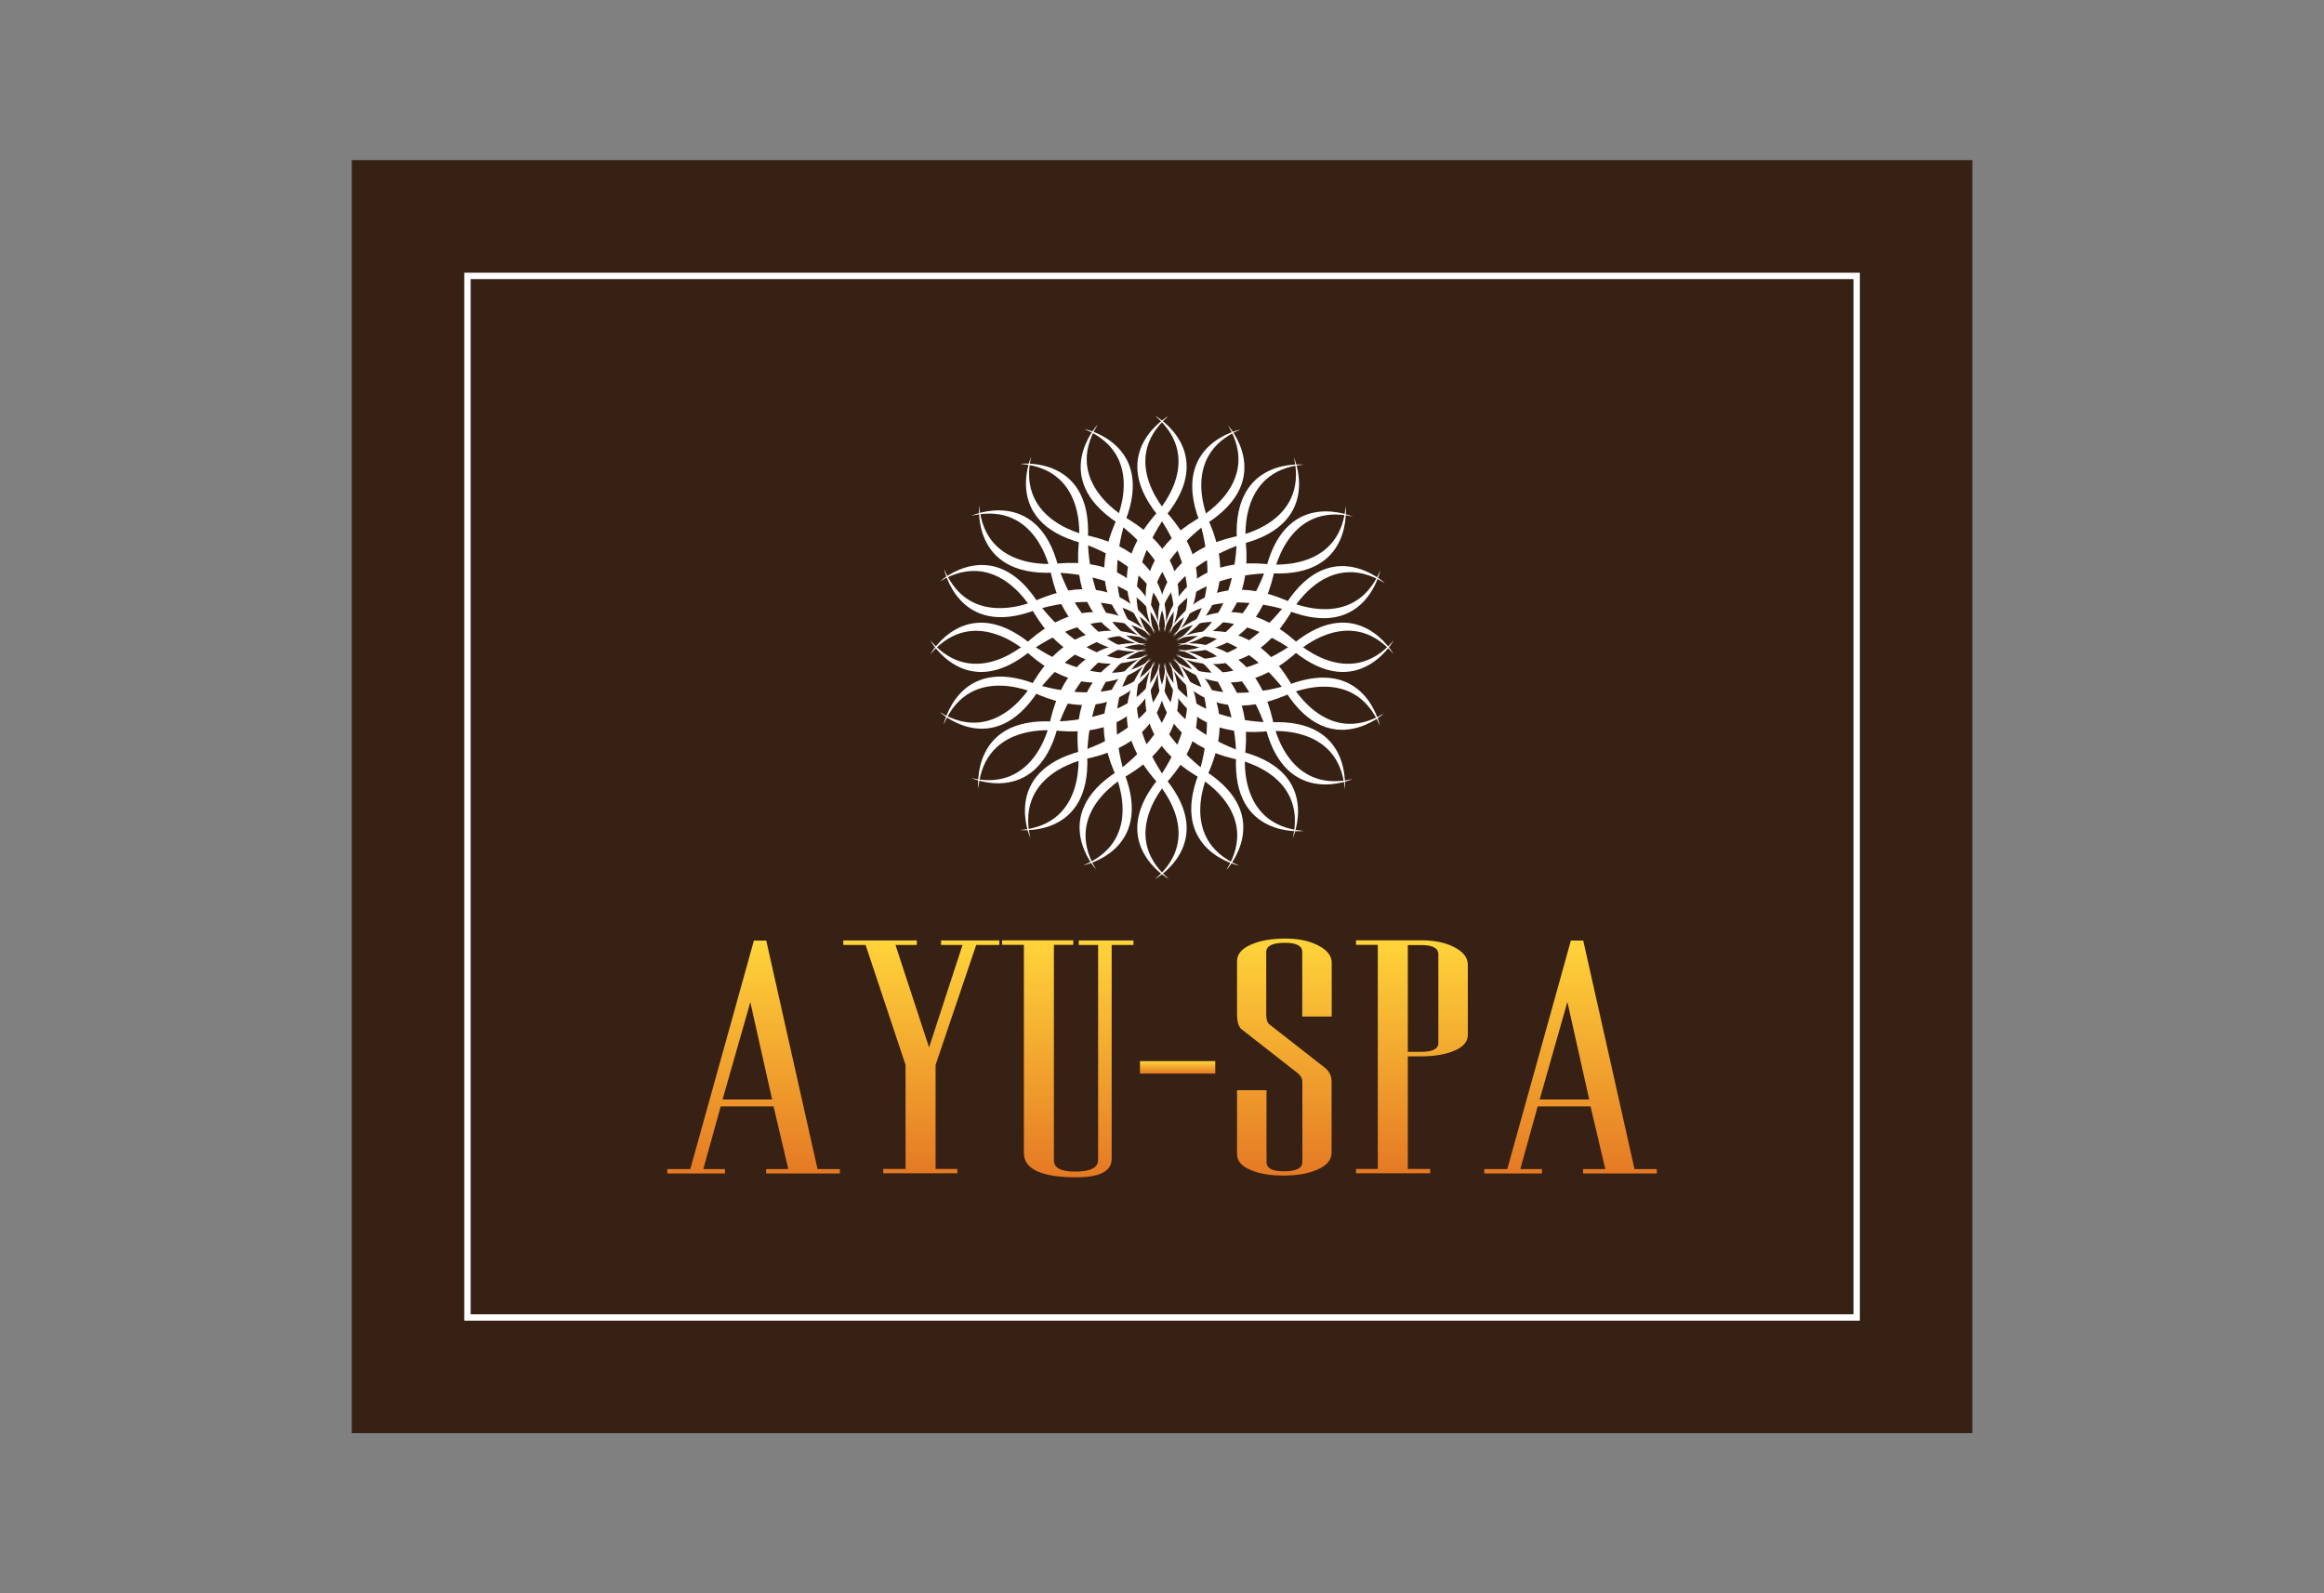 <?xml version="1.0" encoding="UTF-8"?>
<svg id="Layer_1" data-name="Layer 1" xmlns="http://www.w3.org/2000/svg" xmlns:xlink="http://www.w3.org/1999/xlink" viewBox="0 0 175 120">
  <rect x="0" y="0" width="175" height="120" fill="#808080" stroke="none"/>
  <defs>
    <style>
      .cls-1 {
        fill: url(#linear-gradient);
      }

      .cls-1, .cls-2, .cls-3, .cls-4, .cls-5, .cls-6, .cls-7, .cls-8, .cls-9 {
        stroke-width: 0px;
      }

      .cls-10 {
        fill: none;
        stroke: #fff;
        stroke-miterlimit: 10;
        stroke-width: .48px;
      }

      .cls-2 {
        fill: url(#linear-gradient-4);
      }

      .cls-3 {
        fill: url(#linear-gradient-2);
      }

      .cls-4 {
        fill: url(#linear-gradient-3);
      }

      .cls-5 {
        fill: url(#linear-gradient-7);
      }

      .cls-6 {
        fill: url(#linear-gradient-5);
      }

      .cls-7 {
        fill: url(#linear-gradient-6);
      }

      .cls-8 {
        fill: #372115;
      }

      .cls-9 {
        fill: #fff;
      }
    </style>
    <linearGradient id="linear-gradient" x1="56.74" y1="70.84" x2="56.74" y2="88.38" gradientUnits="userSpaceOnUse">
      <stop offset="0" stop-color="#ffd43a"/>
      <stop offset="1" stop-color="#e57924"/>
    </linearGradient>
    <linearGradient id="linear-gradient-2" x1="69.37" x2="69.37" xlink:href="#linear-gradient"/>
    <linearGradient id="linear-gradient-3" x1="80.41" x2="80.41" y2="88.67" xlink:href="#linear-gradient"/>
    <linearGradient id="linear-gradient-4" x1="88.67" y1="79.92" x2="88.67" y2="80.86" xlink:href="#linear-gradient"/>
    <linearGradient id="linear-gradient-5" x1="96.72" y1="70.7" x2="96.72" y2="88.54" xlink:href="#linear-gradient"/>
    <linearGradient id="linear-gradient-6" x1="106.32" x2="106.32" xlink:href="#linear-gradient"/>
    <linearGradient id="linear-gradient-7" x1="118.26" x2="118.26" xlink:href="#linear-gradient"/>
  </defs>
  <rect class="cls-8" x="26.49" y="12.06" width="122.03" height="95.88"/>
  <g>
    <g>
      <path class="cls-1" d="M57.69,88.38v-.33h1.67s-1.11-4.72-1.11-4.72h-3.98l-1.31,4.72h1.63v.33h-4.34v-.33h1.73l4.79-17.21h.93l3.86,17.21h1.68v.33h-5.54ZM56.5,75.48l-2.09,7.33h3.73l-1.64-7.33Z"/>
      <path class="cls-3" d="M73.51,71.17l-3.06,9.04v7.83h1.64v.33h-5.58v-.33h1.68v-7.83l-3.01-9.04h-1.68v-.34h5.54v.34h-1.61s2.53,7.72,2.53,7.72l2.52-7.72h-1.62s0-.34,0-.34h4.39v.34h-1.73Z"/>
      <path class="cls-4" d="M83.71,71.17v16.11c0,.93-.89,1.39-2.66,1.39-2.63,0-3.95-.61-3.95-1.84v-15.67h-1.64v-.34h5.36v.34h-1.46v16.23c0,.57.53.85,1.6.85,1.15,0,1.73-.29,1.73-.87v-16.2h-1.46v-.34h4.12v.34h-1.64Z"/>
      <path class="cls-2" d="M85.84,80.86v-.94h5.67v.94h-5.67Z"/>
      <path class="cls-6" d="M96.65,88.54c-1,0-1.84-.14-2.5-.43-.67-.28-1-.68-1-1.19v-4.81h2.22v5.41c0,.47.43.7,1.28.7.95,0,1.42-.23,1.42-.7v-6.06c0-.22-.12-.44-.35-.63l-4.23-3.31c-.23-.18-.34-.58-.34-1.19v-3.94c0-.52.35-.94,1.04-1.24.69-.31,1.56-.46,2.59-.46s1.84.18,2.5.53c.67.35,1,.78,1,1.29v4.05h-2.22v-4.86c0-.46-.43-.69-1.29-.69-.95,0-1.42.23-1.42.69v4.66c0,.4.07.66.22.78l4.12,3.22c.38.28.58.64.58,1.08v5.39c0,.52-.35.94-1.04,1.25-.69.31-1.56.46-2.59.46Z"/>
      <path class="cls-7" d="M107.03,79.56h-1.02v8.48h1.68v.33h-5.58v-.33h1.64v-16.88h-1.64v-.34h4.92c1,0,1.84.18,2.5.53.67.35,1,.79,1,1.31v5.28c0,.51-.33.9-1,1.19-.66.28-1.5.43-2.5.43ZM108.31,71.87c0-.46-.43-.69-1.28-.69h-1.02v8.04h1.02c.85,0,1.28-.22,1.28-.67v-6.67Z"/>
      <path class="cls-5" d="M119.21,88.38v-.33h1.67s-1.11-4.72-1.11-4.72h-3.98l-1.31,4.72h1.63v.33h-4.34v-.33h1.73l4.79-17.21h.93l3.86,17.21h1.68v.33h-5.54ZM118.02,75.48l-2.08,7.33h3.73l-1.64-7.33Z"/>
    </g>
    <g>
      <g>
        <g>
          <path class="cls-9" d="M87.01,31.33s4.7,2.66.8,7.49c0,0-4.09,5.39-1.18,9.17,0,0-4.21-3.9.31-9.17,0,0,4.02-4.09.06-7.49Z"/>
          <path class="cls-9" d="M87.99,31.33s-4.7,2.66-.8,7.49c0,0,4.09,5.39,1.17,9.17,0,0,4.21-3.9-.31-9.17,0,0-4.02-4.09-.06-7.49Z"/>
        </g>
        <g>
          <path class="cls-9" d="M87.01,66.19s4.7-2.66.8-7.49c0,0-4.09-5.39-1.18-9.17,0,0-4.21,3.9.31,9.17,0,0,4.03,4.09.06,7.49Z"/>
          <path class="cls-9" d="M87.99,66.19s-4.71-2.66-.8-7.49c0,0,4.09-5.39,1.18-9.17,0,0,4.21,3.9-.31,9.17,0,0-4.02,4.09-.06,7.49Z"/>
        </g>
      </g>
      <g>
        <g>
          <path class="cls-9" d="M70.07,49.25s2.66-4.71,7.49-.8c0,0,5.39,4.09,9.16,1.18,0,0-3.9,4.21-9.16-.31,0,0-4.09-4.03-7.49-.06Z"/>
          <path class="cls-9" d="M70.07,48.26s2.66,4.71,7.49.8c0,0,5.39-4.09,9.16-1.18,0,0-3.9-4.21-9.16.31,0,0-4.09,4.02-7.49.06Z"/>
        </g>
        <g>
          <path class="cls-9" d="M104.93,49.25s-2.66-4.71-7.49-.81c0,0-5.39,4.09-9.16,1.18,0,0,3.9,4.21,9.16-.31,0,0,4.09-4.03,7.49-.06Z"/>
          <path class="cls-9" d="M104.93,48.26s-2.66,4.71-7.49.8c0,0-5.39-4.09-9.16-1.18,0,0,3.9-4.21,9.16.31,0,0,4.09,4.02,7.49.06Z"/>
        </g>
      </g>
      <g>
        <g>
          <path class="cls-9" d="M92.47,32.04s3.64,4-1.57,7.37c0,0-5.56,3.84-3.98,8.34,0,0-2.78-5.02,3.15-8.61,0,0,5.1-2.63,2.4-7.1Z"/>
          <path class="cls-9" d="M93.41,32.35s-5.3,1.06-3.1,6.87c0,0,2.2,6.39-1.74,9.08,0,0,5.22-2.39,2.56-8.81,0,0-2.55-5.14,2.28-7.14Z"/>
        </g>
        <g>
          <path class="cls-9" d="M81.59,65.17s5.3-1.06,3.1-6.87c0,0-2.2-6.39,1.74-9.07,0,0-5.22,2.39-2.57,8.8,0,0,2.55,5.14-2.28,7.14Z"/>
          <path class="cls-9" d="M82.53,65.48s-3.64-4,1.57-7.37c0,0,5.56-3.84,3.98-8.34,0,0,2.78,5.02-3.15,8.61,0,0-5.1,2.63-2.4,7.1Z"/>
        </g>
      </g>
      <g>
        <g>
          <path class="cls-9" d="M70.78,43.79s4-3.64,7.37,1.57c0,0,3.85,5.57,8.34,3.98,0,0-5.02,2.78-8.61-3.15,0,0-2.63-5.1-7.1-2.4Z"/>
          <path class="cls-9" d="M71.09,42.85s1.06,5.3,6.87,3.1c0,0,6.39-2.2,9.07,1.74,0,0-2.39-5.22-8.8-2.56,0,0-5.14,2.55-7.14-2.28Z"/>
        </g>
        <g>
          <path class="cls-9" d="M103.91,54.67s-1.06-5.3-6.87-3.1c0,0-6.39,2.2-9.07-1.74,0,0,2.39,5.22,8.8,2.56,0,0,5.14-2.55,7.14,2.28Z"/>
          <path class="cls-9" d="M104.22,53.73s-4,3.64-7.37-1.57c0,0-3.85-5.56-8.34-3.98,0,0,5.02-2.78,8.61,3.15,0,0,2.63,5.1,7.1,2.4Z"/>
        </g>
      </g>
      <g>
        <g>
          <path class="cls-9" d="M97.42,34.42s2.22,4.93-3.79,6.52c0,0-6.48,1.92-6.37,6.69,0,0-1.08-5.64,5.68-7.2,0,0,5.66-.91,4.49-6Z"/>
          <path class="cls-9" d="M98.22,35s-5.37-.64-5.09,5.56c0,0,.1,6.76-4.48,8.08,0,0,5.7-.65,5.18-7.57,0,0-.82-5.68,4.39-6.08Z"/>
        </g>
        <g>
          <path class="cls-9" d="M76.78,62.51s5.37.64,5.09-5.56c0,0-.1-6.76,4.48-8.08,0,0-5.7.65-5.18,7.57,0,0,.82,5.68-4.39,6.08Z"/>
          <path class="cls-9" d="M77.58,63.1s-2.22-4.93,3.79-6.52c0,0,6.48-1.92,6.38-6.69,0,0,1.08,5.64-5.68,7.2,0,0-5.66.91-4.49,6Z"/>
        </g>
      </g>
      <g>
        <g>
          <path class="cls-9" d="M73.16,38.84s4.93-2.22,6.52,3.79c0,0,1.92,6.48,6.69,6.38,0,0-5.64,1.08-7.2-5.68,0,0-.91-5.66-6-4.49Z"/>
          <path class="cls-9" d="M73.74,38.04s-.64,5.37,5.56,5.09c0,0,6.76-.1,8.08,4.48,0,0-.65-5.7-7.57-5.18,0,0-5.68.82-6.08-4.39Z"/>
        </g>
        <g>
          <path class="cls-9" d="M101.26,59.48s.64-5.37-5.56-5.08c0,0-6.76.1-8.08-4.48,0,0,.65,5.7,7.57,5.18,0,0,5.68-.82,6.08,4.39Z"/>
          <path class="cls-9" d="M101.84,58.68s-4.93,2.22-6.52-3.79c0,0-1.92-6.48-6.69-6.38,0,0,5.64-1.08,7.2,5.68,0,0,.91,5.66,6,4.49Z"/>
        </g>
      </g>
      <g>
        <g>
          <path class="cls-9" d="M101.33,38.13s.61,5.37-5.59,5.05c0,0-6.76-.15-8.11,4.42,0,0,.69-5.7,7.6-5.13,0,0,5.67.86,6.1-4.35Z"/>
          <path class="cls-9" d="M101.91,38.93s-4.92-2.25-6.54,3.74c0,0-1.97,6.47-6.73,6.33,0,0,5.63,1.12,7.24-5.63,0,0,.95-5.66,6.03-4.45Z"/>
        </g>
        <g>
          <path class="cls-9" d="M73.09,58.58s4.92,2.25,6.54-3.74c0,0,1.97-6.47,6.73-6.33,0,0-5.63-1.12-7.24,5.63,0,0-.95,5.66-6.03,4.45Z"/>
          <path class="cls-9" d="M73.67,59.39s-.6-5.37,5.6-5.05c0,0,6.76.15,8.11-4.42,0,0-.69,5.7-7.6,5.13,0,0-5.67-.86-6.11,4.35Z"/>
        </g>
      </g>
      <g>
        <g>
          <path class="cls-9" d="M76.87,34.93s5.37-.61,5.05,5.6c0,0-.15,6.76,4.43,8.11,0,0-5.7-.69-5.13-7.6,0,0,.86-5.67-4.35-6.1Z"/>
          <path class="cls-9" d="M77.67,34.35s-2.25,4.92,3.74,6.54c0,0,6.47,1.97,6.33,6.73,0,0,1.12-5.63-5.63-7.24,0,0-5.66-.95-4.45-6.03Z"/>
        </g>
        <g>
          <path class="cls-9" d="M97.33,63.17s2.25-4.92-3.74-6.54c0,0-6.47-1.97-6.33-6.73,0,0-1.12,5.63,5.63,7.24,0,0,5.66.95,4.45,6.03Z"/>
          <path class="cls-9" d="M98.13,62.59s-5.37.6-5.05-5.6c0,0,.15-6.76-4.42-8.11,0,0,5.7.69,5.13,7.6,0,0-.86,5.67,4.35,6.1Z"/>
        </g>
      </g>
      <g>
        <g>
          <path class="cls-9" d="M103.94,42.95s-1.09,5.3-6.89,3.06c0,0-6.38-2.24-9.08,1.69,0,0,2.42-5.2,8.82-2.51,0,0,5.13,2.58,7.15-2.24Z"/>
          <path class="cls-9" d="M104.25,43.89s-3.98-3.66-7.38,1.53c0,0-3.88,5.54-8.36,3.93,0,0,5.01,2.81,8.63-3.1,0,0,2.66-5.08,7.11-2.35Z"/>
        </g>
        <g>
          <path class="cls-9" d="M70.76,53.63s3.98,3.66,7.38-1.53c0,0,3.88-5.54,8.36-3.93,0,0-5-2.81-8.63,3.1,0,0-2.66,5.08-7.11,2.36Z"/>
          <path class="cls-9" d="M71.06,54.57s1.09-5.3,6.89-3.06c0,0,6.38,2.24,9.08-1.69,0,0-2.42,5.2-8.82,2.51,0,0-5.12-2.58-7.15,2.24Z"/>
        </g>
      </g>
      <g>
        <g>
          <path class="cls-9" d="M81.69,32.32s5.3,1.09,3.06,6.89c0,0-2.24,6.38,1.69,9.09,0,0-5.21-2.42-2.51-8.82,0,0,2.58-5.12-2.24-7.15Z"/>
          <path class="cls-9" d="M82.63,32.01s-3.66,3.98,1.53,7.38c0,0,5.54,3.88,3.93,8.36,0,0,2.81-5-3.1-8.63,0,0-5.09-2.66-2.35-7.11Z"/>
        </g>
        <g>
          <path class="cls-9" d="M92.37,65.5s3.66-3.98-1.53-7.38c0,0-5.54-3.88-3.93-8.36,0,0-2.81,5,3.1,8.63,0,0,5.08,2.66,2.35,7.11Z"/>
          <path class="cls-9" d="M93.31,65.2s-5.29-1.09-3.06-6.89c0,0,2.24-6.38-1.69-9.08,0,0,5.2,2.42,2.51,8.82,0,0-2.58,5.12,2.24,7.15Z"/>
        </g>
      </g>
    </g>
  </g>
  <rect class="cls-10" x="35.2" y="20.78" width="104.61" height="78.45"/>
</svg>